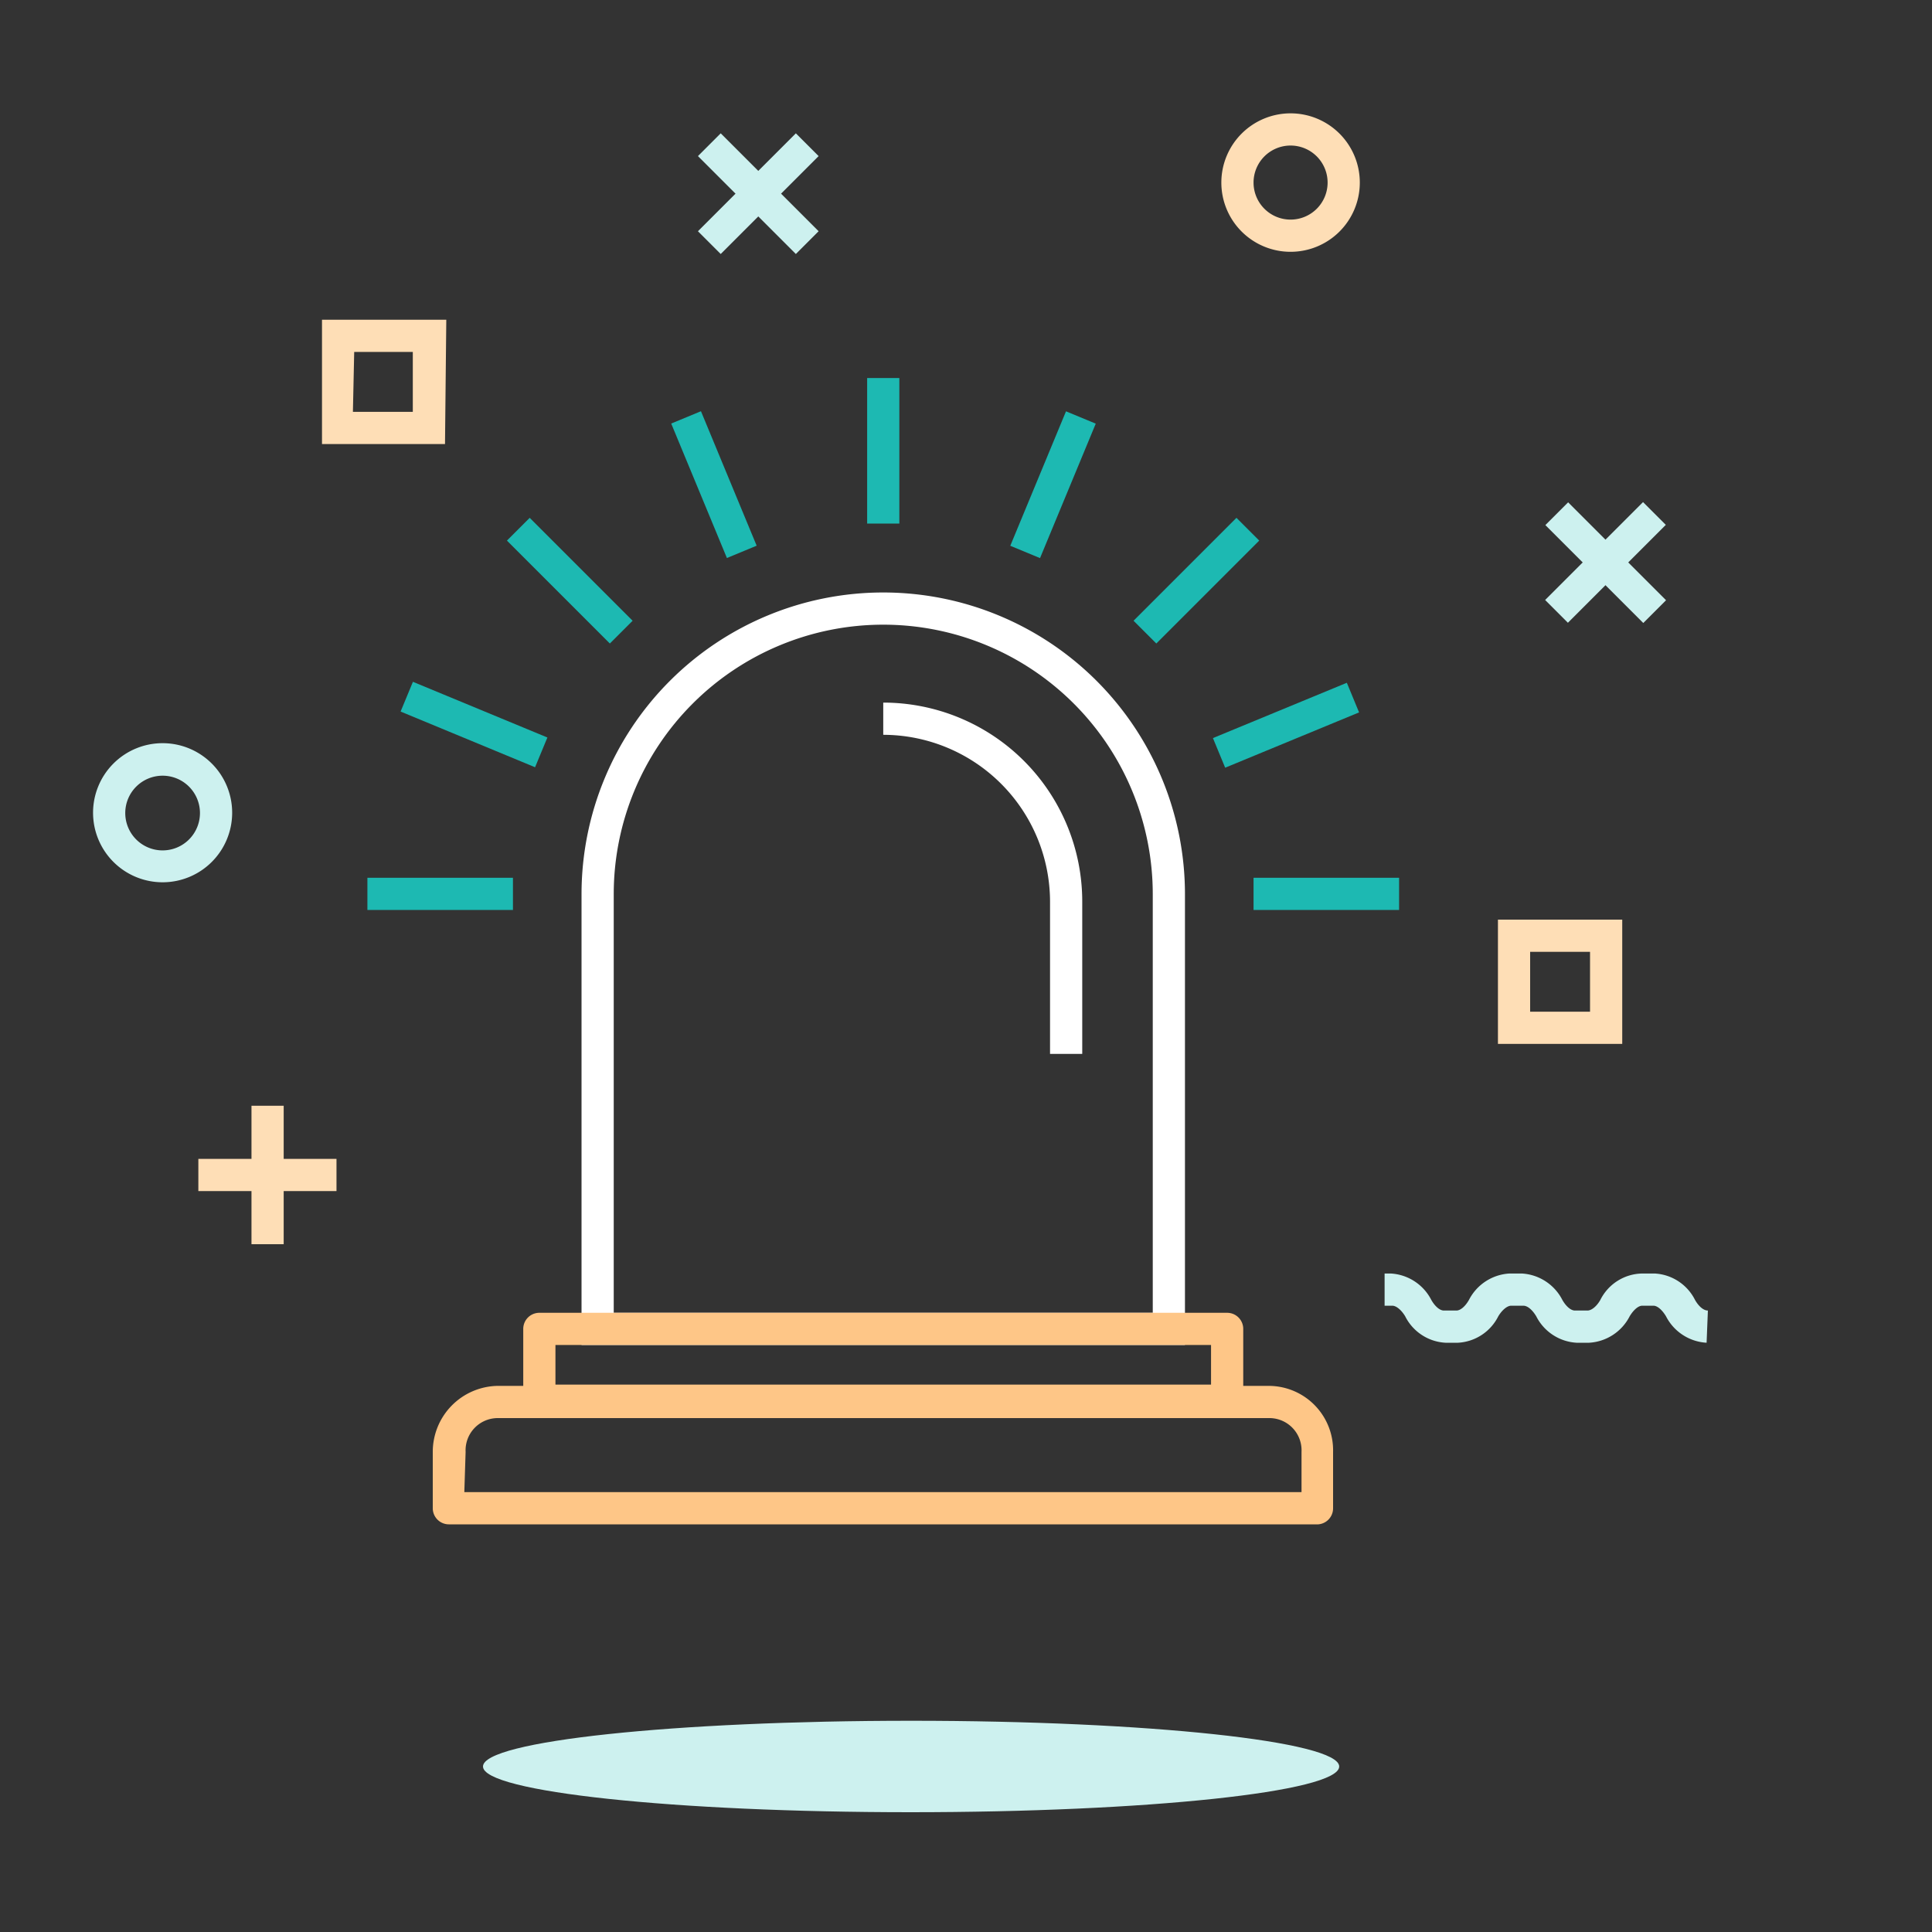 <svg id="Layer_1" data-name="Layer 1" xmlns="http://www.w3.org/2000/svg" viewBox="0 0 60 60"><rect x="0" y="0" width="60" height="60" fill="#333333" stroke="none"/><defs><style>.cls-1{fill:#fedeb6;}.cls-2{fill:#cdf1ef;}.cls-3{fill:#fff;}.cls-4{fill:#fec687;}.cls-5{fill:#1db9b2;}</style></defs><title>Alarm- On Dark</title><rect class="cls-1" x="7.81" y="34.34" width="1" height="4.3"/><rect class="cls-1" x="6.16" y="35.99" width="4.29" height="1"/><rect class="cls-2" x="49.36" y="15.33" width="1" height="4.3" transform="translate(2.25 40.37) rotate(-45)"/><rect class="cls-2" x="47.71" y="16.97" width="4.3" height="1" transform="translate(2.25 40.37) rotate(-45)"/><rect class="cls-2" x="23.05" y="3.87" width="1" height="4.3" transform="translate(2.64 18.41) rotate(-45)"/><rect class="cls-2" x="21.4" y="5.52" width="4.3" height="1" transform="translate(2.64 18.41) rotate(-45)"/><path class="cls-2" d="M53,41.7a1.51,1.51,0,0,1-1.26-.82c-.12-.2-.27-.33-.39-.33H51c-.12,0-.27.13-.39.33a1.51,1.51,0,0,1-1.26.82h-.39a1.5,1.5,0,0,1-1.25-.82c-.12-.2-.27-.33-.4-.33h-.38c-.12,0-.28.13-.4.33a1.49,1.49,0,0,1-1.25.82h-.39a1.49,1.49,0,0,1-1.25-.82c-.12-.2-.28-.33-.4-.33H43v-1h.19a1.51,1.51,0,0,1,1.26.82c.12.21.27.33.39.33h.39c.12,0,.27-.12.39-.33a1.51,1.51,0,0,1,1.26-.82h.38a1.51,1.51,0,0,1,1.26.82c.12.21.27.33.39.33h.39c.12,0,.28-.12.4-.33A1.48,1.48,0,0,1,51,39.55h.39a1.49,1.49,0,0,1,1.25.82c.12.21.27.33.4.33Z"/><path class="cls-1" d="M40.07,7.82a2.15,2.15,0,1,1,2.16-2.15A2.15,2.15,0,0,1,40.07,7.82Zm0-3.3a1.15,1.15,0,1,0,1.16,1.15A1.15,1.15,0,0,0,40.07,4.52Z"/><path class="cls-2" d="M5.06,27.4a2.16,2.16,0,1,1,2.15-2.15A2.16,2.16,0,0,1,5.06,27.4Zm0-3.31a1.16,1.16,0,1,0,1.15,1.16A1.16,1.16,0,0,0,5.06,24.09Z"/><path class="cls-1" d="M13.82,13.79H10V9.93h3.86Zm-2.86-1h1.86V10.93H11Z"/><path class="cls-1" d="M50.38,32.42H46.52V28.56h3.86Zm-2.86-1h1.86V29.56H47.52Z"/><path class="cls-2" d="M41.59,54.86c0,.79-6,1.42-13.31,1.42S15,55.65,15,54.86s5.95-1.42,13.3-1.42S41.59,54.08,41.59,54.86Z"/><path class="cls-3" d="M36.8,41.77H18.06v-14a9.37,9.37,0,0,1,18.74,0Zm-17.74-1H35.8v-13a8.37,8.37,0,0,0-16.74,0Z"/><path class="cls-3" d="M33.61,32.73h-1V28a5.19,5.19,0,0,0-5.18-5.18v-1A6.18,6.18,0,0,1,33.61,28Z"/><path class="cls-4" d="M38.11,44H16.75a.5.5,0,0,1-.5-.5V41.27a.5.5,0,0,1,.5-.5H38.11a.5.5,0,0,1,.5.5v2.27A.5.5,0,0,1,38.11,44ZM17.25,43H37.61V41.77H17.25Z"/><path class="cls-4" d="M40.94,47.34h-27a.5.5,0,0,1-.5-.5V45.09a2.05,2.05,0,0,1,2-2.05H39.4a2,2,0,0,1,2,2.05v1.75A.5.5,0,0,1,40.94,47.34Zm-26.52-1h26V45.09a1,1,0,0,0-1-1.05H15.46a1,1,0,0,0-1,1.05Z"/><rect class="cls-5" x="26.93" y="11.74" width="1" height="4.52"/><rect class="cls-5" x="21.67" y="12.79" width="1" height="4.52" transform="translate(-4.07 9.63) rotate(-22.5)"/><rect class="cls-5" x="17.2" y="15.77" width="1" height="4.52" transform="translate(-7.57 17.8) rotate(-45)"/><rect class="cls-5" x="14.22" y="20.24" width="1" height="4.52" transform="translate(-11.7 27.49) rotate(-67.5)"/><rect class="cls-5" x="11.41" y="27.26" width="4.52" height="1"/><rect class="cls-5" x="38.93" y="27.26" width="4.52" height="1"/><rect class="cls-5" x="37.89" y="22" width="4.52" height="1" transform="matrix(0.92, -0.38, 0.38, 0.92, -5.55, 17.08)"/><rect class="cls-5" x="34.9" y="17.53" width="4.52" height="1" transform="translate(-1.87 31.56) rotate(-45)"/><rect class="cls-5" x="30.44" y="14.55" width="4.52" height="1" transform="translate(6.28 39.5) rotate(-67.49)"/></svg>